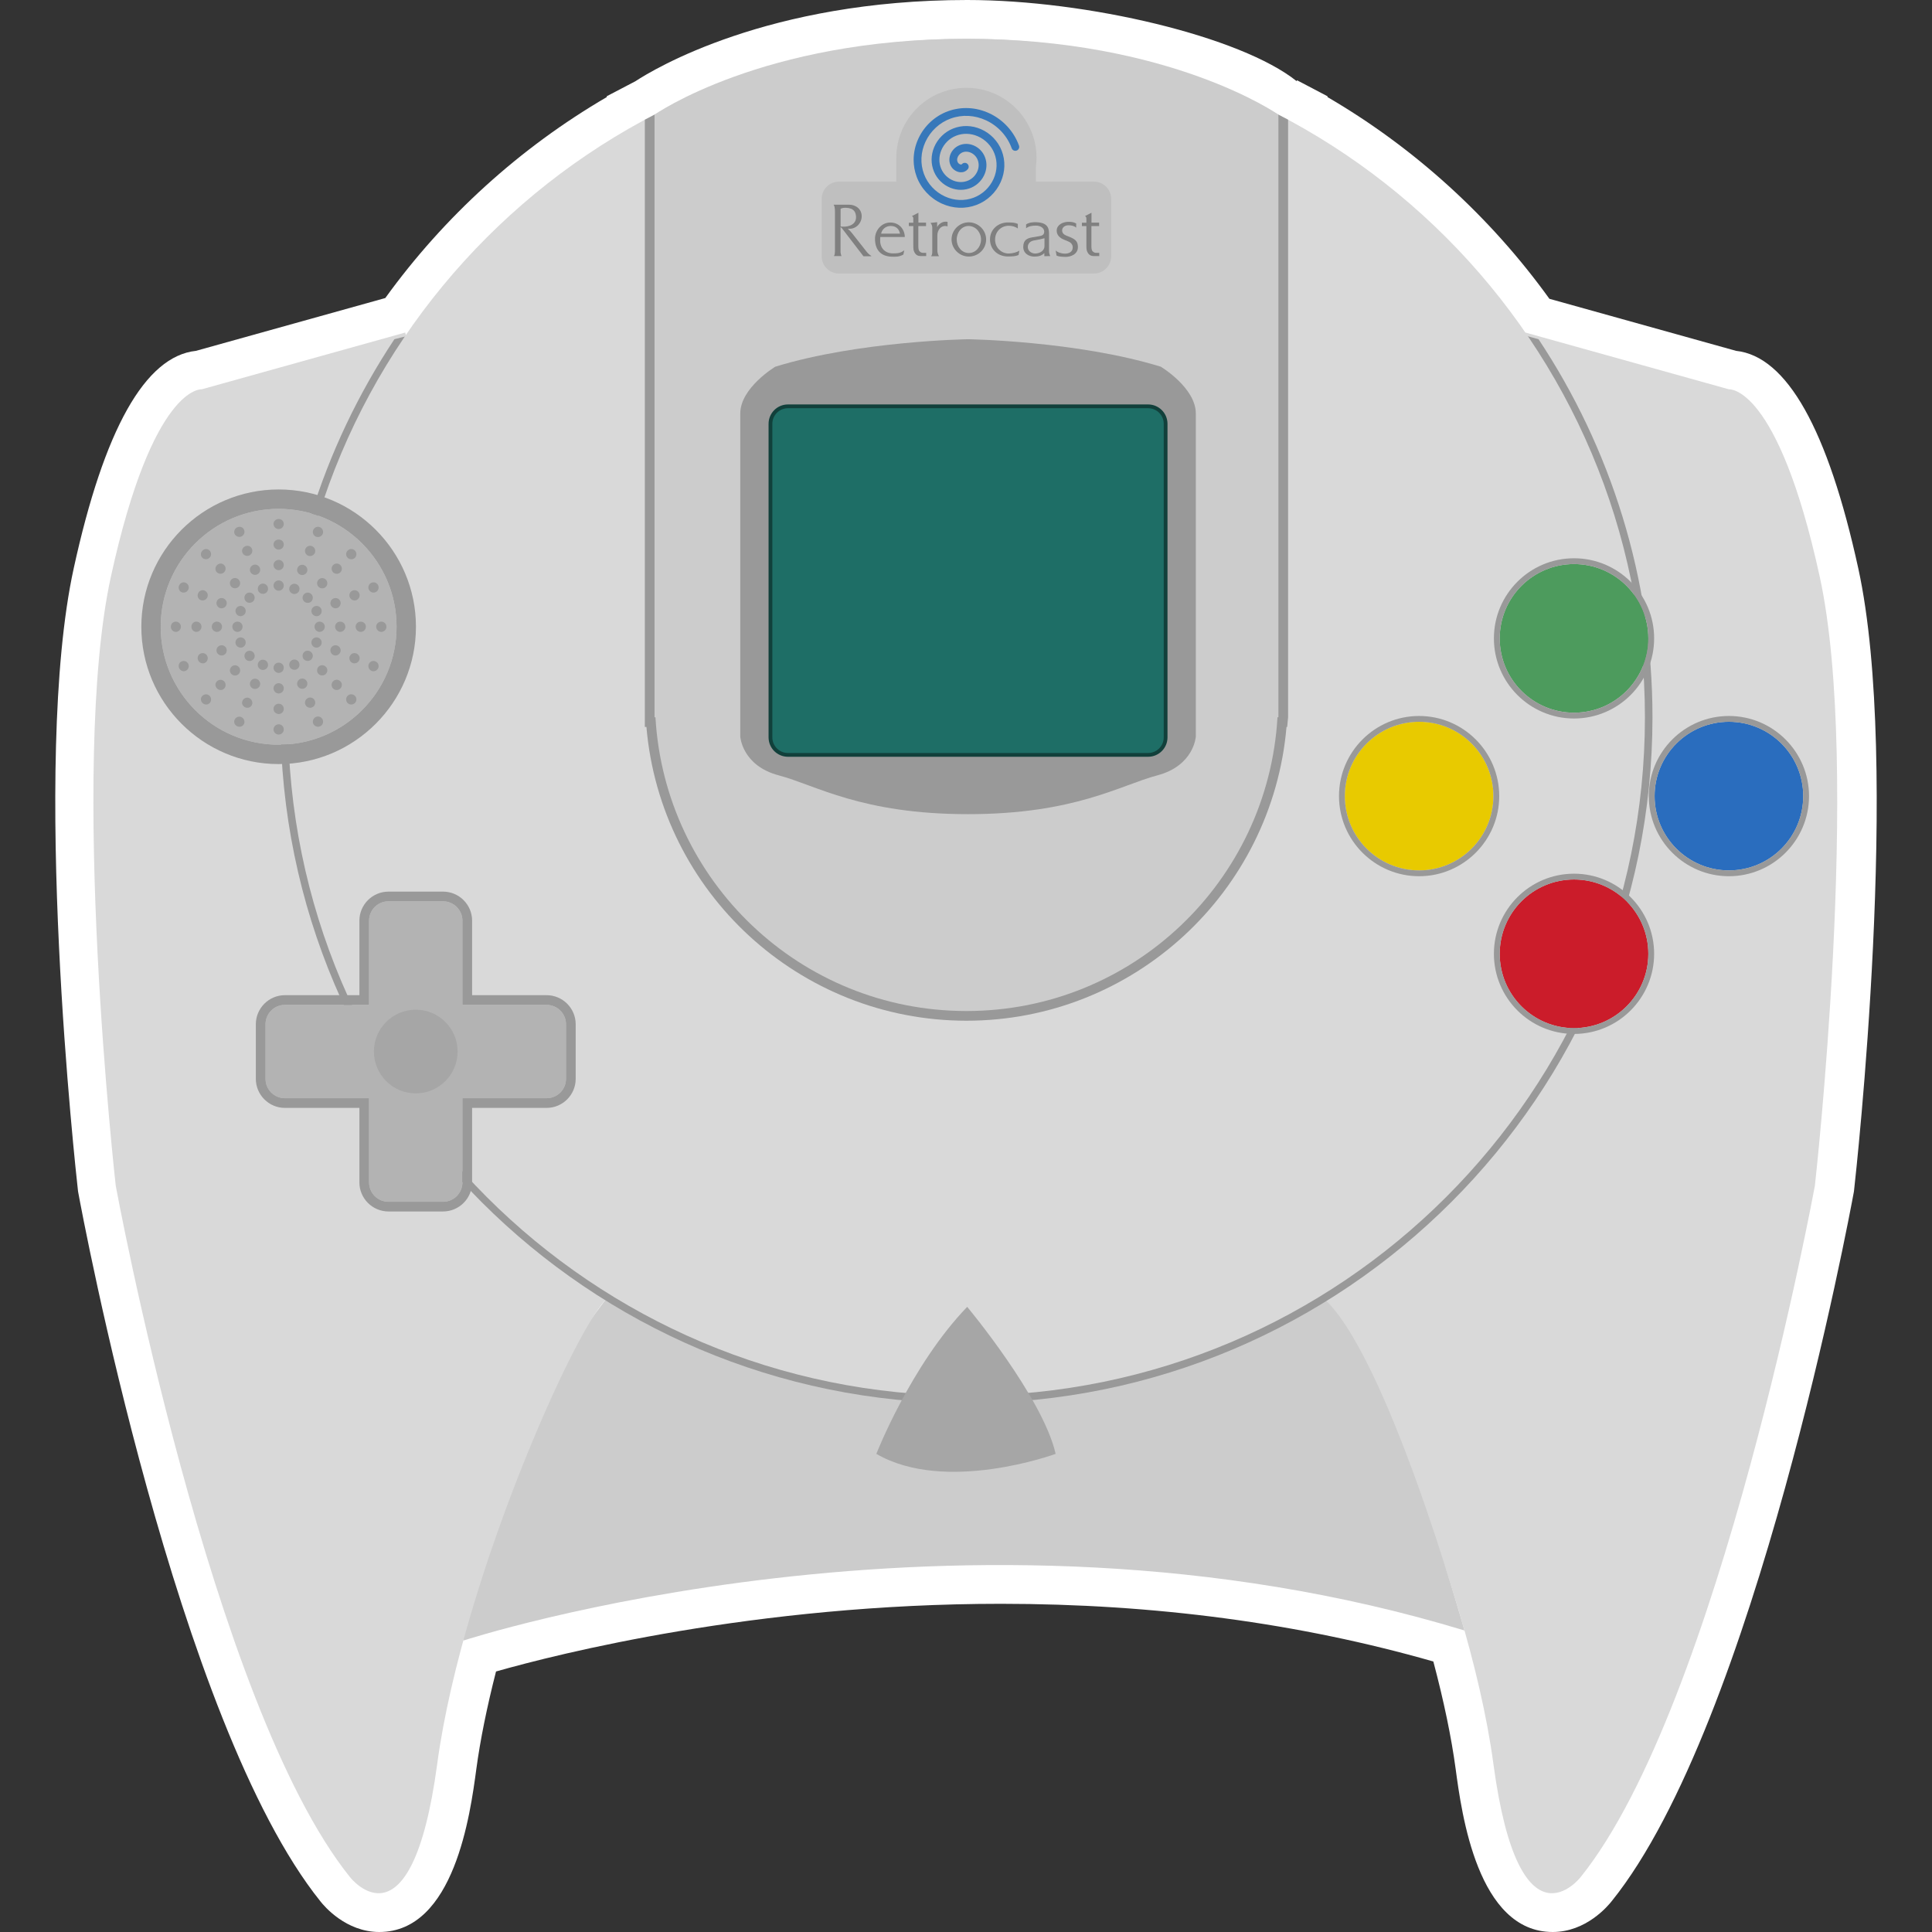 <?xml version="1.0" encoding="UTF-8" standalone="no"?>
<!-- Created with Inkscape (http://www.inkscape.org/) -->

<svg
   xmlns:dc="http://purl.org/dc/elements/1.1/"
   xmlns:cc="http://creativecommons.org/ns#"
   xmlns:rdf="http://www.w3.org/1999/02/22-rdf-syntax-ns#"
   xmlns:svg="http://www.w3.org/2000/svg"
   xmlns="http://www.w3.org/2000/svg"
   xmlns:sodipodi="http://sodipodi.sourceforge.net/DTD/sodipodi-0.dtd"
   xmlns:inkscape="http://www.inkscape.org/namespaces/inkscape"
   id="svg64916"
   version="1.1"
   inkscape:version="0.48.5 r10040"
   width="256"
   height="256"
   xml:space="preserve"
   sodipodi:docname="Sega - Dreamcast_E.svg"
   inkscape:export-filename="/Users/margetts/Desktop/BAXY RetroActive/png_marked/Sega - Dreamcast_E.png"
   inkscape:export-xdpi="90.099998"
   inkscape:export-ydpi="90.099998"><rect width="100%" height="100%" fill="#333333" stroke="none"/><defs
     id="defs64920"><clipPath
       clipPathUnits="userSpaceOnUse"
       id="clipPath64930"><path
         d="M 0,128 128,128 128,0 0,0 0,128 z"
         id="path64932"
         inkscape:connector-curvature="0" /></clipPath></defs><sodipodi:namedview
     pagecolor="#ffffff"
     bordercolor="#666666"
     borderopacity="1"
     objecttolerance="10"
     gridtolerance="10"
     guidetolerance="10"
     inkscape:pageopacity="0"
     inkscape:pageshadow="2"
     inkscape:window-width="1676"
     inkscape:window-height="1005"
     id="namedview64918"
     showgrid="false"
     inkscape:zoom="5.23125"
     inkscape:cx="56.009558"
     inkscape:cy="80"
     inkscape:window-x="4"
     inkscape:window-y="1"
     inkscape:window-maximized="1"
     inkscape:current-layer="g64924" /><g
     id="g64924"
     inkscape:groupmode="layer"
     inkscape:label="Sega - Dreamcast_E"
     transform="matrix(1.25,0,0,-1.25,0,256)"><g
       id="g64926"
       transform="matrix(1.6,0,0,1.6,2.278,0)"><g
         id="g64928"
         clip-path="url(#clipPath64930)"><g
           id="g64934"
           transform="translate(121.693,90.341)"><path
             d="m 0,0 c -2.013,9.214 -4.737,14.059 -8.102,14.415 l -12.363,3.448 c -3.908,5.427 -8.952,10.011 -14.698,13.362 l 0,0.054 -1.38,0.726 -0.642,0.336 -0.029,-0.056 c -3.679,2.947 -13.843,5.374 -21.826,5.374 -13.214,0 -20.774,-4.59 -21.982,-5.384 l -0.519,-0.271 -1.377,-0.721 0,-0.057 C -88.659,27.879 -93.69,23.315 -97.59,17.913 l -12.542,-3.498 c -3.365,-0.356 -6.089,-5.201 -8.102,-14.415 -2.84,-13 0.149,-40.039 0.278,-41.183 l 0.01,-0.089 0.016,-0.089 c 0.263,-1.428 6.541,-35.129 16.043,-46.951 0.24,-0.309 1.685,-2.029 3.899,-2.029 4.978,0 6.032,7.837 6.428,10.788 0.258,1.916 0.696,4.088 1.306,6.472 4.076,1.159 17.193,4.484 33.447,4.484 10.169,0 19.8,-1.285 28.653,-3.823 0.702,-2.648 1.199,-5.042 1.48,-7.133 0.397,-2.951 1.451,-10.788 6.428,-10.788 2.214,0 3.66,1.72 3.927,2.065 9.474,11.786 15.752,45.487 16.015,46.915 l 0.016,0.089 0.01,0.089 C -0.149,-40.039 2.84,-13 0,0"
             style="fill:#ffffff;fill-opacity:1;fill-rule:nonzero;stroke:none"
             id="path64936"
             inkscape:connector-curvature="0" /></g><g
           id="g64938"
           transform="translate(99.635,105.969)"><path
             d="m 0,0 13.486,-3.762 c 0,0 3.235,0.321 6.017,-12.414 2.783,-12.736 -0.321,-40.349 -0.321,-40.349 0,0 -6.314,-34.354 -15.518,-45.806 0,0 -4.067,-5.244 -5.78,7.492 -1.712,12.736 -9.946,30.694 -11.501,30.973 L 0,0 z"
             style="fill:#d9d9d9;fill-opacity:1;fill-rule:nonzero;stroke:none"
             id="path64940"
             inkscape:connector-curvature="0" /></g><g
           id="g64942"
           transform="translate(29.274,19.307)"><path
             d="m 0,0 c 0,0 32.997,10.801 66.327,0.669 0,0 -5.185,18.584 -9.469,22.126 l -47.262,0 C 9.596,22.795 0.999,12.351 0,0"
             style="fill:#cccccc;fill-opacity:1;fill-rule:nonzero;stroke:none"
             id="path64944"
             inkscape:connector-curvature="0" /></g><g
           id="g64946"
           transform="translate(25.426,105.969)"><path
             d="m 0,0 -13.486,-3.762 c 0,0 -3.235,0.321 -6.017,-12.414 -2.783,-12.736 0.321,-40.349 0.321,-40.349 0,0 6.314,-34.354 15.518,-45.806 0,0 4.067,-5.244 5.78,7.492 1.712,12.736 9.946,30.694 11.501,30.973 L 0,0 z"
             style="fill:#d9d9d9;fill-opacity:1;fill-rule:nonzero;stroke:none"
             id="path64948"
             inkscape:connector-curvature="0" /></g><g
           id="g64950"
           transform="translate(24.706,105.527)"><path
             d="m 0,0 c -4.765,-7.187 -7.549,-15.795 -7.549,-25.045 0,-25.062 20.389,-45.45 45.45,-45.45 25.061,0 45.45,20.388 45.45,45.45 0,9.249 -2.784,17.858 -7.549,25.045 C 39.11,10.32 0.265,0.07 0,0"
             style="fill:#999999;fill-opacity:1;fill-rule:nonzero;stroke:none"
             id="path64952"
             inkscape:connector-curvature="0" /></g><g
           id="g64954"
           transform="translate(107.557,80.481)"><path
             d="m 0,0 c 0,-24.825 -20.125,-44.95 -44.95,-44.95 -24.825,0 -44.95,20.125 -44.95,44.95 0,24.825 20.125,44.95 44.95,44.95 C -20.125,44.95 0,24.825 0,0"
             style="fill:#d9d9d9;fill-opacity:1;fill-rule:nonzero;stroke:none"
             id="path64956"
             inkscape:connector-curvature="0" /></g><g
           id="g64958"
           transform="translate(41.298,80.481)"><path
             d="m 0,0 0,-0.642 0.105,0 c 0.943,-10.963 10.142,-19.464 21.204,-19.464 11.062,0 20.261,8.501 21.204,19.464 l 0.044,0 0.061,0.642 0,39.588 -0.644,0.336 -41.331,0 L 0,39.588 0,0 z"
             style="fill:#999999;fill-opacity:1;fill-rule:nonzero;stroke:none"
             id="path64960"
             inkscape:connector-curvature="0" /></g><g
           id="g64962"
           transform="translate(62.607,125.431)"><path
             d="m 0,0 c -13.507,0 -20.667,-5.026 -20.667,-5.026 l 0,-39.924 0.061,0 c 0.626,-10.851 9.598,-19.464 20.606,-19.464 11.008,0 19.98,8.613 20.606,19.464 l 0.061,0 0,39.924 C 20.667,-5.026 13.507,0 0,0"
             style="fill:#cccccc;fill-opacity:1;fill-rule:nonzero;stroke:none"
             id="path64964"
             inkscape:connector-curvature="0" /></g><g
           id="g64966"
           transform="translate(75.48,103.706)"><path
             d="m 0,0 c -5.572,1.712 -12.769,1.819 -12.769,1.819 0,0 -7.197,-0.107 -12.768,-1.819 0,0 -2.322,-1.391 -2.322,-3.104 l 0,-21.405 c 0,0 0.116,-1.926 2.554,-2.568 2.437,-0.642 5.455,-2.569 12.536,-2.569 7.081,0 10.099,1.927 12.537,2.569 2.438,0.642 2.554,2.568 2.554,2.568 l 0,21.405 C 2.322,-1.391 0,0 0,0"
             style="fill:#999999;fill-opacity:1;fill-rule:nonzero;stroke:none"
             id="path64968"
             inkscape:connector-curvature="0" /></g><g
           id="g64970"
           transform="translate(50.78,77.987)"><path
             d="m 0,0 c -0.64,0 -1.16,0.52 -1.16,1.159 l 0,20.775 c 0,0.639 0.52,1.159 1.16,1.159 l 23.861,0 c 0.64,0 1.16,-0.52 1.16,-1.159 l 0,-20.775 C 25.021,0.52 24.501,0 23.861,0 L 0,0 z"
             style="fill:#1e6e66;fill-opacity:1;fill-rule:nonzero;stroke:none"
             id="path64972"
             inkscape:connector-curvature="0" /></g><g
           id="g64974"
           transform="translate(74.642,101.205)"><path
             d="m 0,0 -23.862,0 c -0.709,0 -1.284,-0.575 -1.284,-1.284 l 0,-20.775 c 0,-0.709 0.575,-1.284 1.284,-1.284 l 23.862,0 c 0.709,0 1.284,0.575 1.284,1.284 l 0,20.775 C 1.284,-0.575 0.709,0 0,0 m 0,-0.25 c 0.57,0 1.034,-0.464 1.034,-1.034 l 0,-20.775 c 0,-0.57 -0.464,-1.034 -1.034,-1.034 l -23.862,0 c -0.57,0 -1.034,0.464 -1.034,1.034 l 0,20.775 c 0,0.57 0.464,1.034 1.034,1.034 L 0,-0.25"
             style="fill:#11403b;fill-opacity:1;fill-rule:nonzero;stroke:none"
             id="path64976"
             inkscape:connector-curvature="0" /></g><g
           id="g64978"
           transform="translate(107.782,85.706)"><path
             d="m 0,0 c 0,-2.719 -2.204,-4.923 -4.923,-4.923 -2.719,0 -4.923,2.204 -4.923,4.923 0,2.719 2.204,4.923 4.923,4.923 C -2.204,4.923 0,2.719 0,0"
             style="fill:#4d9b5d;fill-opacity:1;fill-rule:nonzero;stroke:none"
             id="path64980"
             inkscape:connector-curvature="0" /></g><g
           id="g64982"
           transform="translate(102.859,91.014)"><path
             d="m 0,0 c -2.927,0 -5.308,-2.381 -5.308,-5.308 0,-2.927 2.381,-5.309 5.308,-5.309 2.927,0 5.308,2.382 5.308,5.309 C 5.308,-2.381 2.927,0 0,0 m 0,-0.385 c 2.719,0 4.923,-2.204 4.923,-4.923 0,-2.719 -2.204,-4.924 -4.923,-4.924 -2.719,0 -4.923,2.205 -4.923,4.924 0,2.719 2.204,4.923 4.923,4.923"
             style="fill:#999999;fill-opacity:1;fill-rule:nonzero;stroke:none"
             id="path64984"
             inkscape:connector-curvature="0" /></g><g
           id="g64986"
           transform="translate(107.782,64.808)"><path
             d="m 0,0 c 0,-2.719 -2.204,-4.923 -4.923,-4.923 -2.719,0 -4.923,2.204 -4.923,4.923 0,2.719 2.204,4.923 4.923,4.923 C -2.204,4.923 0,2.719 0,0"
             style="fill:#cb1c2a;fill-opacity:1;fill-rule:nonzero;stroke:none"
             id="path64988"
             inkscape:connector-curvature="0" /></g><g
           id="g64990"
           transform="translate(102.859,70.116)"><path
             d="m 0,0 c -2.927,0 -5.308,-2.381 -5.308,-5.308 0,-2.927 2.381,-5.309 5.308,-5.309 2.927,0 5.308,2.382 5.308,5.309 C 5.308,-2.381 2.927,0 0,0 m 0,-0.385 c 2.719,0 4.923,-2.204 4.923,-4.923 0,-2.719 -2.204,-4.924 -4.923,-4.924 -2.719,0 -4.923,2.205 -4.923,4.924 0,2.719 2.204,4.923 4.923,4.923"
             style="fill:#999999;fill-opacity:1;fill-rule:nonzero;stroke:none"
             id="path64992"
             inkscape:connector-curvature="0" /></g><g
           id="g64994"
           transform="translate(97.519,75.257)"><path
             d="m 0,0 c 0,-2.719 -2.204,-4.923 -4.923,-4.923 -2.719,0 -4.923,2.204 -4.923,4.923 0,2.719 2.204,4.923 4.923,4.923 C -2.204,4.923 0,2.719 0,0"
             style="fill:#e8ca00;fill-opacity:1;fill-rule:nonzero;stroke:none"
             id="path64996"
             inkscape:connector-curvature="0" /></g><g
           id="g64998"
           transform="translate(92.596,80.565)"><path
             d="m 0,0 c -2.927,0 -5.308,-2.381 -5.308,-5.308 0,-2.927 2.381,-5.309 5.308,-5.309 2.927,0 5.308,2.382 5.308,5.309 C 5.308,-2.381 2.927,0 0,0 m 0,-0.385 c 2.719,0 4.923,-2.204 4.923,-4.923 0,-2.719 -2.204,-4.924 -4.923,-4.924 -2.719,0 -4.923,2.205 -4.923,4.924 0,2.719 2.204,4.923 4.923,4.923"
             style="fill:#999999;fill-opacity:1;fill-rule:nonzero;stroke:none"
             id="path65000"
             inkscape:connector-curvature="0" /></g><g
           id="g65002"
           transform="translate(118.044,75.257)"><path
             d="m 0,0 c 0,-2.719 -2.204,-4.923 -4.923,-4.923 -2.719,0 -4.923,2.204 -4.923,4.923 0,2.719 2.204,4.923 4.923,4.923 C -2.204,4.923 0,2.719 0,0"
             style="fill:#2a6dbe;fill-opacity:1;fill-rule:nonzero;stroke:none"
             id="path65004"
             inkscape:connector-curvature="0" /></g><g
           id="g65006"
           transform="translate(113.121,80.565)"><path
             d="m 0,0 c -2.927,0 -5.308,-2.381 -5.308,-5.308 0,-2.927 2.381,-5.309 5.308,-5.309 2.927,0 5.308,2.382 5.308,5.309 C 5.308,-2.381 2.927,0 0,0 m 0,-0.385 c 2.719,0 4.923,-2.204 4.923,-4.923 0,-2.719 -2.204,-4.924 -4.923,-4.924 -2.719,0 -4.923,2.205 -4.923,4.924 0,2.719 2.204,4.923 4.923,4.923"
             style="fill:#999999;fill-opacity:1;fill-rule:nonzero;stroke:none"
             id="path65008"
             inkscape:connector-curvature="0" /></g><g
           id="g65010"
           transform="translate(24.85,86.475)"><path
             d="m 0,0 c 0,-4.315 -3.498,-7.813 -7.813,-7.813 -4.315,0 -7.813,3.498 -7.813,7.813 0,4.315 3.498,7.813 7.813,7.813 C -3.498,7.813 0,4.315 0,0"
             style="fill:#b3b3b3;fill-opacity:1;fill-rule:nonzero;stroke:none"
             id="path65012"
             inkscape:connector-curvature="0" /></g><g
           id="g65014"
           transform="translate(17.037,95.572)"><path
             d="m 0,0 c -5.016,0 -9.097,-4.081 -9.097,-9.097 0,-5.016 4.081,-9.097 9.097,-9.097 5.016,0 9.097,4.081 9.097,9.097 C 9.097,-4.081 5.016,0 0,0 m 0,-1.284 c 4.315,0 7.813,-3.498 7.813,-7.813 0,-4.315 -3.498,-7.813 -7.813,-7.813 -4.315,0 -7.813,3.498 -7.813,7.813 0,4.315 3.498,7.813 7.813,7.813"
             style="fill:#999999;fill-opacity:1;fill-rule:nonzero;stroke:none"
             id="path65016"
             inkscape:connector-curvature="0" /></g><g
           id="g65018"
           transform="translate(34.79,61.425)"><path
             d="m 0,0 -5.577,0 0,5.577 c 0,0.709 -0.575,1.284 -1.284,1.284 l -3.616,0 c -0.709,0 -1.284,-0.575 -1.284,-1.284 l 0,-5.577 -5.577,0 c -0.709,0 -1.284,-0.575 -1.284,-1.284 l 0,-3.615 c 0,-0.71 0.575,-1.285 1.284,-1.285 l 5.577,0 0,-5.577 c 0,-0.709 0.575,-1.284 1.284,-1.284 l 3.616,0 c 0.709,0 1.284,0.575 1.284,1.284 l 0,5.577 5.577,0 c 0.709,0 1.284,0.575 1.284,1.285 l 0,3.615 C 1.284,-0.575 0.709,0 0,0"
             style="fill:#b3b3b3;fill-opacity:1;fill-rule:nonzero;stroke:none"
             id="path65020"
             inkscape:connector-curvature="0" /></g><g
           id="g65022"
           transform="translate(27.929,68.928)"><path
             d="m 0,0 -3.615,0 c -1.062,0 -1.927,-0.864 -1.927,-1.926 l 0,-4.935 -4.935,0 c -1.062,0 -1.926,-0.865 -1.926,-1.927 l 0,-3.615 c 0,-1.062 0.864,-1.926 1.926,-1.926 l 4.935,0 0,-4.935 c 0,-1.063 0.865,-1.927 1.927,-1.927 l 3.615,0 c 1.062,0 1.926,0.864 1.926,1.927 l 0,4.935 4.935,0 c 1.063,0 1.927,0.864 1.927,1.926 l 0,3.615 c 0,1.062 -0.864,1.927 -1.927,1.927 l -4.935,0 0,4.935 C 1.926,-0.864 1.062,0 0,0 m 0,-0.642 c 0.709,0 1.284,-0.575 1.284,-1.284 l 0,-5.577 5.577,0 c 0.71,0 1.285,-0.575 1.285,-1.285 l 0,-3.615 c 0,-0.709 -0.575,-1.284 -1.285,-1.284 l -5.577,0 0,-5.577 c 0,-0.71 -0.575,-1.285 -1.284,-1.285 l -3.615,0 c -0.71,0 -1.285,0.575 -1.285,1.285 l 0,5.577 -5.577,0 c -0.709,0 -1.284,0.575 -1.284,1.284 l 0,3.615 c 0,0.71 0.575,1.285 1.284,1.285 l 5.577,0 0,5.577 c 0,0.709 0.575,1.284 1.285,1.284 l 3.615,0"
             style="fill:#999999;fill-opacity:1;fill-rule:nonzero;stroke:none"
             id="path65024"
             inkscape:connector-curvature="0" /></g><g
           id="g65026"
           transform="translate(28.893,58.333)"><path
             d="m 0,0 c 0,-1.531 -1.241,-2.772 -2.772,-2.772 -1.531,0 -2.772,1.241 -2.772,2.772 0,1.531 1.241,2.772 2.772,2.772 C -1.241,2.772 0,1.531 0,0"
             style="fill:#a6a6a6;fill-opacity:1;fill-rule:nonzero;stroke:none"
             id="path65028"
             inkscape:connector-curvature="0" /></g><g
           id="g65030"
           transform="translate(56.636,31.678)"><path
             d="m 0,0 c 0,0 2.3,5.886 6.02,9.739 0,0 5.003,-5.993 5.86,-9.739 0,0 -7.278,-2.676 -11.88,0"
             style="fill:#a6a6a6;fill-opacity:1;fill-rule:nonzero;stroke:none"
             id="path65032"
             inkscape:connector-curvature="0" /></g><g
           id="g65034"
           transform="translate(71.052,115.965)"><path
             d="m 0,0 -3.842,0 0,1.002 c 0.023,0.188 0.039,0.377 0.039,0.57 0,2.565 -2.08,4.645 -4.645,4.645 -2.565,0 -4.645,-2.08 -4.645,-4.645 l 0,-1.572 -3.803,0 c -0.63,0 -1.141,-0.511 -1.141,-1.141 l 0,-3.805 c 0,-0.63 0.511,-1.141 1.141,-1.141 l 16.896,0 c 0.63,0 1.141,0.511 1.141,1.141 l 0,3.805 C 1.141,-0.511 0.63,0 0,0"
             style="fill:#bfbfbf;fill-opacity:1;fill-rule:nonzero;stroke:none"
             id="path65036"
             inkscape:connector-curvature="0" /></g><g
           id="g65038"
           transform="translate(54.629,114.234)"><path
             d="m 0,0 c -0.141,0 -0.228,-0.004 -0.36,-0.064 l 0,-1.177 c 0.064,-0.009 0.187,-0.014 0.296,-0.009 0.47,0.036 0.753,0.283 0.726,0.662 C 0.643,-0.315 0.552,-0.023 0,0 m 1.154,-3.212 -1.368,1.779 c -0.037,0.046 -0.051,0.078 -0.092,0.11 -0.018,0.018 -0.036,0.027 -0.059,0.041 l 0,-1.565 c 0,-0.073 -0.005,-0.114 0.014,-0.187 0.009,-0.064 0.027,-0.101 0.05,-0.164 l -0.502,0 c 0.027,0.054 0.05,0.086 0.055,0.141 0.014,0.068 0.014,0.219 0.014,0.347 l 0,2.445 c 0,0.128 -0.005,0.201 -0.028,0.329 -0.014,0.059 -0.036,0.091 -0.064,0.141 l 1.027,0 c 0.447,0 0.848,-0.296 0.835,-0.784 C 1.027,-1.054 0.611,-1.46 0.11,-1.382 0.137,-1.405 0.151,-1.423 0.178,-1.446 0.274,-1.538 0.329,-1.597 0.415,-1.706 L 1.227,-2.738 C 1.332,-2.874 1.414,-2.984 1.519,-3.075 1.583,-3.13 1.624,-3.162 1.693,-3.212 l -0.539,0 z"
             style="fill:#808080;fill-opacity:1;fill-rule:nonzero;stroke:none"
             id="path65040"
             inkscape:connector-curvature="0" /></g><g
           id="g65042"
           transform="translate(57.592,113.029)"><path
             d="m 0,0 c -0.315,0.004 -0.575,-0.201 -0.639,-0.507 l 1.25,0 C 0.552,-0.205 0.351,0 0,0 m -0.694,-0.73 -0.009,-0.146 c -0.032,-0.516 0.26,-0.94 0.853,-0.94 0.302,0 0.507,0.018 0.744,0.205 L 0.835,-1.894 C 0.566,-2.04 0.36,-2.049 0.055,-2.035 c -0.671,0.027 -1.091,0.397 -1.1,1.177 -0.005,0.575 0.443,1.1 1.036,1.086 0.561,-0.009 0.926,-0.433 0.94,-0.958 l -1.625,0 z"
             style="fill:#808080;fill-opacity:1;fill-rule:nonzero;stroke:none"
             id="path65044"
             inkscape:connector-curvature="0" /></g><g
           id="g65046"
           transform="translate(59.578,111.035)"><path
             d="m 0,0 c -0.187,0 -0.315,0.068 -0.411,0.237 -0.082,0.137 -0.082,0.288 -0.082,0.475 l 0,1.277 -0.296,0 0,0.219 0.296,0 0,0.256 c 0,0.045 0,0.077 -0.018,0.114 -0.023,0.036 -0.041,0.055 -0.073,0.073 l 0.429,0.219 0,-0.653 0.506,0 0,-0.228 -0.511,0 0,-1.291 c 0,-0.15 0.005,-0.31 0.083,-0.383 C -0.009,0.242 0.064,0.214 0.16,0.214 l 0.201,0 L 0.361,0 0,0 z"
             style="fill:#808080;fill-opacity:1;fill-rule:nonzero;stroke:none"
             id="path65048"
             inkscape:connector-curvature="0" /></g><g
           id="g65050"
           transform="translate(60.961,112.965)"><path
             d="m 0,0 c -0.169,-0.096 -0.283,-0.324 -0.283,-0.57 l 0,-0.972 c 0,-0.091 0.009,-0.142 0.032,-0.224 0.018,-0.068 0.037,-0.109 0.078,-0.173 l -0.525,0 c 0.027,0.045 0.05,0.073 0.059,0.119 0.023,0.077 0.019,0.132 0.019,0.214 l 0,1.56 c 0,0.06 -0.005,0.105 -0.028,0.16 -0.023,0.064 -0.05,0.1 -0.091,0.151 l 0.443,0.05 0,-0.329 c 0.068,0.137 0.146,0.21 0.278,0.288 0.123,0.068 0.251,0.091 0.411,0.064 l 0,-0.302 C 0.247,0.082 0.132,0.073 0,0"
             style="fill:#808080;fill-opacity:1;fill-rule:nonzero;stroke:none"
             id="path65052"
             inkscape:connector-curvature="0" /></g><g
           id="g65054"
           transform="translate(62.773,113.029)"><path
             d="m 0,0 c -0.488,0.014 -0.817,-0.434 -0.812,-0.908 0.004,-0.466 0.337,-0.885 0.803,-0.885 0.456,0 0.798,0.41 0.807,0.871 C 0.812,-0.452 0.474,-0.023 0,0 m -0.027,-2.026 c -0.616,0.009 -1.127,0.52 -1.127,1.136 0,0.63 0.533,1.141 1.163,1.132 C 0.634,0.228 1.15,-0.288 1.136,-0.917 1.127,-1.538 0.611,-2.035 -0.027,-2.026"
             style="fill:#808080;fill-opacity:1;fill-rule:nonzero;stroke:none"
             id="path65056"
             inkscape:connector-curvature="0" /></g><g
           id="g65058"
           transform="translate(66.06,111.104)"><path
             d="m 0,0 c -0.228,-0.091 -0.388,-0.087 -0.639,-0.096 -0.73,-0.027 -1.245,0.461 -1.254,1.109 -0.014,0.671 0.533,1.164 1.227,1.145 0.242,-0.004 0.392,-0.004 0.616,-0.095 l 0,-0.306 C -0.205,1.875 -0.447,1.944 -0.661,1.939 -1.191,1.93 -1.556,1.524 -1.556,1.027 -1.565,0.502 -1.15,0.091 -0.639,0.101 -0.36,0.11 -0.096,0.187 0.05,0.292 L 0,0 z"
             style="fill:#808080;fill-opacity:1;fill-rule:nonzero;stroke:none"
             id="path65060"
             inkscape:connector-curvature="0" /></g><g
           id="g65062"
           transform="translate(67.776,112.217)"><path
             d="M 0,0 -0.292,-0.073 -0.707,-0.151 C -0.935,-0.192 -1.09,-0.338 -1.104,-0.552 -1.127,-0.817 -0.885,-1.018 -0.607,-1.013 -0.306,-1.008 0,-0.826 0,-0.525 L 0,0 z m -0.009,-1.191 0,0.205 c -0.192,-0.182 -0.388,-0.228 -0.652,-0.232 -0.393,-0.005 -0.767,0.232 -0.744,0.675 0.013,0.392 0.219,0.543 0.602,0.602 l 0.456,0.078 c 0.169,0.027 0.329,0.073 0.329,0.305 0,0.219 -0.228,0.393 -0.548,0.393 -0.228,0 -0.483,-0.032 -0.652,-0.178 l 0,0.26 c 0.223,0.137 0.447,0.146 0.661,0.146 C 0.069,1.04 0.301,0.798 0.301,0.333 l 0,-1.191 c 0,-0.064 0.005,-0.105 0.023,-0.164 0.014,-0.064 0.027,-0.101 0.059,-0.16 l -0.392,-0.009 z"
             style="fill:#808080;fill-opacity:1;fill-rule:nonzero;stroke:none"
             id="path65064"
             inkscape:connector-curvature="0" /></g><g
           id="g65066"
           transform="translate(69.155,110.981)"><path
             d="m 0,0 c -0.228,0.005 -0.438,0.018 -0.58,0.087 l -0.059,0.342 c 0.105,-0.119 0.347,-0.21 0.616,-0.214 0.26,0 0.52,0.109 0.516,0.424 C 0.484,0.826 0.37,0.954 0.196,1.022 l -0.283,0.119 c -0.278,0.109 -0.488,0.306 -0.483,0.607 0.009,0.374 0.392,0.57 0.775,0.575 0.206,0 0.338,-0.014 0.516,-0.11 l 0,-0.278 C 0.598,2.058 0.383,2.094 0.21,2.094 c -0.228,0 -0.42,-0.132 -0.42,-0.342 0,-0.164 0.11,-0.274 0.265,-0.337 L 0.333,1.301 C 0.726,1.141 0.826,0.972 0.835,0.671 0.849,0.169 0.351,-0.009 0,0"
             style="fill:#808080;fill-opacity:1;fill-rule:nonzero;stroke:none"
             id="path65068"
             inkscape:connector-curvature="0" /></g><g
           id="g65070"
           transform="translate(71.045,111.035)"><path
             d="m 0,0 c -0.187,0 -0.315,0.068 -0.411,0.237 -0.082,0.137 -0.082,0.288 -0.082,0.475 l 0,1.277 -0.296,0 0,0.219 0.296,0 0,0.256 c 0,0.045 0,0.077 -0.018,0.114 -0.023,0.036 -0.041,0.055 -0.073,0.073 l 0.429,0.219 0,-0.653 0.506,0 0,-0.228 -0.511,0 0,-1.291 c 0,-0.15 0.005,-0.31 0.082,-0.383 C -0.009,0.242 0.064,0.214 0.16,0.214 l 0.2,0 L 0.36,0 0,0 z"
             style="fill:#808080;fill-opacity:1;fill-rule:nonzero;stroke:none"
             id="path65072"
             inkscape:connector-curvature="0" /></g><g
           id="g65074"
           transform="translate(59.107,117.411)"><path
             d="m 0,0 c 0,-0.379 0.066,-0.756 0.2,-1.117 0.289,-0.781 0.895,-1.43 1.664,-1.781 0.742,-0.338 1.56,-0.37 2.301,-0.09 0.707,0.267 1.292,0.821 1.604,1.52 0.3,0.672 0.322,1.409 0.064,2.075 C 5.587,1.24 5.085,1.76 4.456,2.033 3.855,2.294 3.199,2.308 2.608,2.071 2.049,1.847 1.594,1.397 1.359,0.837 1.137,0.306 1.133,-0.27 1.349,-0.784 1.552,-1.27 1.95,-1.66 2.442,-1.855 c 0.46,-0.183 0.955,-0.177 1.394,0.017 0.411,0.183 0.736,0.53 0.892,0.953 C 4.872,-0.494 4.855,-0.08 4.68,0.283 4.518,0.621 4.22,0.881 3.863,0.995 3.543,1.098 3.209,1.069 2.923,0.913 2.661,0.77 2.462,0.513 2.393,0.225 2.333,-0.028 2.377,-0.281 2.518,-0.488 2.649,-0.68 2.88,-0.813 3.106,-0.825 c 0.188,-0.011 0.357,0.06 0.478,0.199 0.093,0.107 0.081,0.27 -0.026,0.363 C 3.45,-0.169 3.287,-0.181 3.194,-0.289 3.183,-0.301 3.17,-0.313 3.135,-0.311 3.069,-0.307 2.985,-0.257 2.944,-0.197 2.869,-0.088 2.876,0.027 2.894,0.104 2.93,0.251 3.035,0.387 3.17,0.461 3.376,0.573 3.575,0.547 3.706,0.505 3.925,0.434 4.116,0.268 4.216,0.059 4.329,-0.176 4.34,-0.448 4.244,-0.707 4.136,-1 3.911,-1.24 3.627,-1.367 3.316,-1.504 2.963,-1.508 2.632,-1.376 2.268,-1.232 1.974,-0.943 1.824,-0.585 1.662,-0.199 1.666,0.235 1.835,0.638 2.017,1.072 2.368,1.42 2.8,1.593 3.261,1.778 3.777,1.766 4.251,1.56 4.755,1.342 5.156,0.926 5.352,0.42 5.561,-0.116 5.541,-0.712 5.298,-1.258 5.042,-1.832 4.562,-2.287 3.983,-2.506 3.371,-2.737 2.694,-2.71 2.077,-2.428 1.433,-2.135 0.925,-1.592 0.684,-0.938 0.429,-0.251 0.465,0.506 0.784,1.195 1.115,1.909 1.722,2.47 2.45,2.734 3.212,3.011 4.05,2.967 4.809,2.611 5.594,2.242 6.208,1.571 6.495,0.769 6.543,0.635 6.69,0.565 6.824,0.613 6.958,0.661 7.029,0.809 6.98,0.943 6.647,1.873 5.936,2.651 5.029,3.077 4.145,3.493 3.166,3.543 2.274,3.219 1.418,2.908 0.704,2.249 0.316,1.411 0.106,0.958 0,0.478 0,0"
             style="fill:#3778ba;fill-opacity:1;fill-rule:nonzero;stroke:none"
             id="path65076"
             inkscape:connector-curvature="0" /></g><g
           id="g65078"
           transform="translate(23.498,86.475)"><path
             d="M 0,0 C 0,0.191 0.15,0.34 0.34,0.34 0.531,0.34 0.681,0.191 0.681,0 0.681,-0.177 0.531,-0.34 0.34,-0.34 0.15,-0.34 0,-0.177 0,0"
             style="fill:#999999;fill-opacity:1;fill-rule:nonzero;stroke:none"
             id="path65080"
             inkscape:connector-curvature="0" /></g><g
           id="g65082"
           transform="translate(22.136,86.475)"><path
             d="M 0,0 C 0,0.191 0.15,0.34 0.34,0.34 0.531,0.34 0.681,0.191 0.681,0 0.681,-0.177 0.531,-0.34 0.34,-0.34 0.15,-0.34 0,-0.177 0,0"
             style="fill:#999999;fill-opacity:1;fill-rule:nonzero;stroke:none"
             id="path65084"
             inkscape:connector-curvature="0" /></g><g
           id="g65086"
           transform="translate(20.775,86.475)"><path
             d="M 0,0 C 0,0.191 0.15,0.34 0.34,0.34 0.531,0.34 0.681,0.191 0.681,0 0.681,-0.177 0.531,-0.34 0.34,-0.34 0.15,-0.34 0,-0.177 0,0"
             style="fill:#999999;fill-opacity:1;fill-rule:nonzero;stroke:none"
             id="path65088"
             inkscape:connector-curvature="0" /></g><g
           id="g65090"
           transform="translate(19.413,86.475)"><path
             d="M 0,0 C 0,0.191 0.15,0.34 0.34,0.34 0.531,0.34 0.681,0.191 0.681,0 0.681,-0.177 0.531,-0.34 0.34,-0.34 0.15,-0.34 0,-0.177 0,0"
             style="fill:#999999;fill-opacity:1;fill-rule:nonzero;stroke:none"
             id="path65092"
             inkscape:connector-curvature="0" /></g><g
           id="g65094"
           transform="translate(13.967,86.475)"><path
             d="M 0,0 C 0,0.191 0.15,0.34 0.34,0.34 0.531,0.34 0.681,0.191 0.681,0 0.681,-0.177 0.531,-0.34 0.34,-0.34 0.15,-0.34 0,-0.177 0,0"
             style="fill:#999999;fill-opacity:1;fill-rule:nonzero;stroke:none"
             id="path65096"
             inkscape:connector-curvature="0" /></g><g
           id="g65098"
           transform="translate(12.606,86.475)"><path
             d="M 0,0 C 0,0.191 0.15,0.34 0.34,0.34 0.531,0.34 0.681,0.191 0.681,0 0.681,-0.177 0.531,-0.34 0.34,-0.34 0.15,-0.34 0,-0.177 0,0"
             style="fill:#999999;fill-opacity:1;fill-rule:nonzero;stroke:none"
             id="path65100"
             inkscape:connector-curvature="0" /></g><g
           id="g65102"
           transform="translate(11.258,86.475)"><path
             d="m 0,0 c 0,0.191 0.137,0.34 0.327,0.34 0.19,0 0.34,-0.149 0.34,-0.34 0,-0.177 -0.15,-0.34 -0.34,-0.34 C 0.137,-0.34 0,-0.177 0,0"
             style="fill:#999999;fill-opacity:1;fill-rule:nonzero;stroke:none"
             id="path65104"
             inkscape:connector-curvature="0" /></g><g
           id="g65106"
           transform="translate(9.896,86.475)"><path
             d="m 0,0 c 0,0.191 0.137,0.34 0.327,0.34 0.19,0 0.34,-0.149 0.34,-0.34 0,-0.177 -0.15,-0.34 -0.34,-0.34 C 0.137,-0.34 0,-0.177 0,0"
             style="fill:#999999;fill-opacity:1;fill-rule:nonzero;stroke:none"
             id="path65108"
             inkscape:connector-curvature="0" /></g><g
           id="g65110"
           transform="translate(17.037,80.014)"><path
             d="m 0,0 c 0.191,0 0.34,-0.15 0.34,-0.34 0,-0.191 -0.149,-0.341 -0.34,-0.341 -0.177,0 -0.34,0.15 -0.34,0.341 C -0.34,-0.15 -0.177,0 0,0"
             style="fill:#999999;fill-opacity:1;fill-rule:nonzero;stroke:none"
             id="path65112"
             inkscape:connector-curvature="0" /></g><g
           id="g65114"
           transform="translate(17.037,81.376)"><path
             d="m 0,0 c 0.191,0 0.34,-0.15 0.34,-0.34 0,-0.191 -0.149,-0.341 -0.34,-0.341 -0.177,0 -0.34,0.15 -0.34,0.341 C -0.34,-0.15 -0.177,0 0,0"
             style="fill:#999999;fill-opacity:1;fill-rule:nonzero;stroke:none"
             id="path65116"
             inkscape:connector-curvature="0" /></g><g
           id="g65118"
           transform="translate(17.037,82.737)"><path
             d="m 0,0 c 0.191,0 0.34,-0.15 0.34,-0.34 0,-0.191 -0.149,-0.341 -0.34,-0.341 -0.177,0 -0.34,0.15 -0.34,0.341 C -0.34,-0.15 -0.177,0 0,0"
             style="fill:#999999;fill-opacity:1;fill-rule:nonzero;stroke:none"
             id="path65120"
             inkscape:connector-curvature="0" /></g><g
           id="g65122"
           transform="translate(17.037,84.099)"><path
             d="m 0,0 c 0.191,0 0.34,-0.15 0.34,-0.34 0,-0.191 -0.149,-0.341 -0.34,-0.341 -0.177,0 -0.34,0.15 -0.34,0.341 C -0.34,-0.15 -0.177,0 0,0"
             style="fill:#999999;fill-opacity:1;fill-rule:nonzero;stroke:none"
             id="path65124"
             inkscape:connector-curvature="0" /></g><g
           id="g65126"
           transform="translate(17.037,89.545)"><path
             d="m 0,0 c 0.191,0 0.34,-0.15 0.34,-0.34 0,-0.191 -0.149,-0.341 -0.34,-0.341 -0.177,0 -0.34,0.15 -0.34,0.341 C -0.34,-0.15 -0.177,0 0,0"
             style="fill:#999999;fill-opacity:1;fill-rule:nonzero;stroke:none"
             id="path65128"
             inkscape:connector-curvature="0" /></g><g
           id="g65130"
           transform="translate(17.037,90.906)"><path
             d="m 0,0 c 0.191,0 0.34,-0.15 0.34,-0.34 0,-0.191 -0.149,-0.341 -0.34,-0.341 -0.177,0 -0.34,0.15 -0.34,0.341 C -0.34,-0.15 -0.177,0 0,0"
             style="fill:#999999;fill-opacity:1;fill-rule:nonzero;stroke:none"
             id="path65132"
             inkscape:connector-curvature="0" /></g><g
           id="g65134"
           transform="translate(17.037,92.254)"><path
             d="m 0,0 c 0.191,0 0.34,-0.137 0.34,-0.327 0,-0.19 -0.149,-0.34 -0.34,-0.34 -0.177,0 -0.34,0.15 -0.34,0.34 C -0.34,-0.137 -0.177,0 0,0"
             style="fill:#999999;fill-opacity:1;fill-rule:nonzero;stroke:none"
             id="path65136"
             inkscape:connector-curvature="0" /></g><g
           id="g65138"
           transform="translate(17.037,93.616)"><path
             d="m 0,0 c 0.191,0 0.34,-0.137 0.34,-0.327 0,-0.19 -0.149,-0.34 -0.34,-0.34 -0.177,0 -0.34,0.15 -0.34,0.34 C -0.34,-0.137 -0.177,0 0,0"
             style="fill:#999999;fill-opacity:1;fill-rule:nonzero;stroke:none"
             id="path65140"
             inkscape:connector-curvature="0" /></g><g
           id="g65142"
           transform="translate(21.61,91.044)"><path
             d="m 0,0 c -0.135,0.135 -0.134,0.347 0,0.481 0.134,0.135 0.346,0.135 0.481,0 C 0.606,0.356 0.616,0.134 0.481,0 0.347,-0.134 0.125,-0.125 0,0"
             style="fill:#999999;fill-opacity:1;fill-rule:nonzero;stroke:none"
             id="path65144"
             inkscape:connector-curvature="0" /></g><g
           id="g65146"
           transform="translate(20.647,90.081)"><path
             d="m 0,0 c -0.135,0.135 -0.134,0.347 0,0.481 0.134,0.135 0.346,0.135 0.481,0 C 0.606,0.356 0.616,0.134 0.481,0 0.347,-0.134 0.125,-0.125 0,0"
             style="fill:#999999;fill-opacity:1;fill-rule:nonzero;stroke:none"
             id="path65148"
             inkscape:connector-curvature="0" /></g><g
           id="g65150"
           transform="translate(19.684,89.118)"><path
             d="m 0,0 c -0.135,0.135 -0.134,0.347 0,0.481 0.134,0.135 0.346,0.135 0.481,0 C 0.606,0.356 0.616,0.134 0.481,0 0.347,-0.134 0.125,-0.125 0,0"
             style="fill:#999999;fill-opacity:1;fill-rule:nonzero;stroke:none"
             id="path65152"
             inkscape:connector-curvature="0" /></g><g
           id="g65154"
           transform="translate(18.722,88.155)"><path
             d="m 0,0 c -0.135,0.135 -0.134,0.347 0,0.481 0.134,0.135 0.346,0.135 0.481,0 C 0.606,0.356 0.616,0.134 0.481,0 0.347,-0.134 0.125,-0.125 0,0"
             style="fill:#999999;fill-opacity:1;fill-rule:nonzero;stroke:none"
             id="path65156"
             inkscape:connector-curvature="0" /></g><g
           id="g65158"
           transform="translate(14.871,84.304)"><path
             d="m 0,0 c -0.135,0.135 -0.134,0.347 0,0.481 0.134,0.135 0.346,0.135 0.481,0 C 0.606,0.356 0.616,0.134 0.481,0 0.347,-0.134 0.125,-0.125 0,0"
             style="fill:#999999;fill-opacity:1;fill-rule:nonzero;stroke:none"
             id="path65160"
             inkscape:connector-curvature="0" /></g><g
           id="g65162"
           transform="translate(13.908,83.342)"><path
             d="m 0,0 c -0.135,0.135 -0.134,0.347 0,0.481 0.134,0.135 0.346,0.135 0.481,0 C 0.606,0.356 0.616,0.134 0.481,0 0.347,-0.134 0.125,-0.125 0,0"
             style="fill:#999999;fill-opacity:1;fill-rule:nonzero;stroke:none"
             id="path65164"
             inkscape:connector-curvature="0" /></g><g
           id="g65166"
           transform="translate(12.955,82.388)"><path
             d="m 0,0 c -0.135,0.135 -0.144,0.338 -0.009,0.472 0.134,0.134 0.346,0.135 0.481,0 0.125,-0.125 0.134,-0.347 0,-0.481 C 0.338,-0.144 0.125,-0.125 0,0"
             style="fill:#999999;fill-opacity:1;fill-rule:nonzero;stroke:none"
             id="path65168"
             inkscape:connector-curvature="0" /></g><g
           id="g65170"
           transform="translate(11.992,81.426)"><path
             d="m 0,0 c -0.135,0.135 -0.144,0.338 -0.009,0.472 0.134,0.134 0.346,0.135 0.481,0 0.125,-0.125 0.134,-0.347 0,-0.481 C 0.338,-0.144 0.125,-0.125 0,0"
             style="fill:#999999;fill-opacity:1;fill-rule:nonzero;stroke:none"
             id="path65172"
             inkscape:connector-curvature="0" /></g><g
           id="g65174"
           transform="translate(21.606,81.902)"><path
             d="m 0,0 c 0.135,0.135 0.347,0.134 0.481,0 0.135,-0.134 0.135,-0.346 0,-0.481 C 0.356,-0.606 0.134,-0.616 0,-0.481 -0.134,-0.347 -0.125,-0.125 0,0"
             style="fill:#999999;fill-opacity:1;fill-rule:nonzero;stroke:none"
             id="path65176"
             inkscape:connector-curvature="0" /></g><g
           id="g65178"
           transform="translate(20.643,82.865)"><path
             d="m 0,0 c 0.135,0.135 0.347,0.134 0.481,0 0.135,-0.134 0.135,-0.346 0,-0.481 C 0.356,-0.606 0.134,-0.616 0,-0.481 -0.134,-0.347 -0.125,-0.125 0,0"
             style="fill:#999999;fill-opacity:1;fill-rule:nonzero;stroke:none"
             id="path65180"
             inkscape:connector-curvature="0" /></g><g
           id="g65182"
           transform="translate(19.681,83.828)"><path
             d="m 0,0 c 0.135,0.135 0.347,0.134 0.481,0 0.135,-0.134 0.135,-0.346 0,-0.481 C 0.356,-0.606 0.134,-0.616 0,-0.481 -0.134,-0.347 -0.125,-0.125 0,0"
             style="fill:#999999;fill-opacity:1;fill-rule:nonzero;stroke:none"
             id="path65184"
             inkscape:connector-curvature="0" /></g><g
           id="g65186"
           transform="translate(18.718,84.79)"><path
             d="m 0,0 c 0.135,0.135 0.347,0.134 0.481,0 0.135,-0.134 0.135,-0.346 0,-0.481 C 0.356,-0.606 0.134,-0.616 0,-0.481 -0.134,-0.347 -0.125,-0.125 0,0"
             style="fill:#999999;fill-opacity:1;fill-rule:nonzero;stroke:none"
             id="path65188"
             inkscape:connector-curvature="0" /></g><g
           id="g65190"
           transform="translate(14.867,88.641)"><path
             d="m 0,0 c 0.135,0.135 0.347,0.134 0.481,0 0.135,-0.134 0.135,-0.346 0,-0.481 C 0.356,-0.606 0.134,-0.616 0,-0.481 -0.134,-0.347 -0.125,-0.125 0,0"
             style="fill:#999999;fill-opacity:1;fill-rule:nonzero;stroke:none"
             id="path65192"
             inkscape:connector-curvature="0" /></g><g
           id="g65194"
           transform="translate(13.904,89.604)"><path
             d="m 0,0 c 0.135,0.135 0.347,0.134 0.481,0 0.135,-0.134 0.135,-0.346 0,-0.481 C 0.356,-0.606 0.134,-0.616 0,-0.481 -0.134,-0.347 -0.125,-0.125 0,0"
             style="fill:#999999;fill-opacity:1;fill-rule:nonzero;stroke:none"
             id="path65196"
             inkscape:connector-curvature="0" /></g><g
           id="g65198"
           transform="translate(12.951,90.557)"><path
             d="m 0,0 c 0.135,0.135 0.338,0.144 0.472,0.009 0.134,-0.134 0.135,-0.346 0,-0.481 -0.125,-0.125 -0.347,-0.134 -0.481,0 C -0.144,-0.338 -0.125,-0.125 0,0"
             style="fill:#999999;fill-opacity:1;fill-rule:nonzero;stroke:none"
             id="path65200"
             inkscape:connector-curvature="0" /></g><g
           id="g65202"
           transform="translate(11.988,91.52)"><path
             d="m 0,0 c 0.135,0.135 0.338,0.144 0.472,0.009 0.134,-0.134 0.135,-0.346 0,-0.481 -0.125,-0.125 -0.347,-0.134 -0.481,0 C -0.144,-0.338 -0.125,-0.125 0,0"
             style="fill:#999999;fill-opacity:1;fill-rule:nonzero;stroke:none"
             id="path65204"
             inkscape:connector-curvature="0" /></g><g
           id="g65206"
           transform="translate(19.513,92.443)"><path
             d="M 0,0 C -0.176,0.073 -0.257,0.269 -0.184,0.445 -0.111,0.62 0.084,0.702 0.261,0.629 0.424,0.561 0.517,0.36 0.445,0.184 0.372,0.009 0.163,-0.068 0,0"
             style="fill:#999999;fill-opacity:1;fill-rule:nonzero;stroke:none"
             id="path65208"
             inkscape:connector-curvature="0" /></g><g
           id="g65210"
           transform="translate(18.992,91.185)"><path
             d="M 0,0 C -0.176,0.073 -0.257,0.269 -0.184,0.445 -0.111,0.62 0.084,0.702 0.261,0.629 0.424,0.561 0.518,0.36 0.445,0.184 0.372,0.009 0.163,-0.068 0,0"
             style="fill:#999999;fill-opacity:1;fill-rule:nonzero;stroke:none"
             id="path65212"
             inkscape:connector-curvature="0" /></g><g
           id="g65214"
           transform="translate(18.471,89.927)"><path
             d="M 0,0 C -0.176,0.073 -0.257,0.269 -0.184,0.445 -0.111,0.62 0.084,0.702 0.261,0.629 0.424,0.561 0.517,0.36 0.445,0.184 0.372,0.009 0.163,-0.068 0,0"
             style="fill:#999999;fill-opacity:1;fill-rule:nonzero;stroke:none"
             id="path65216"
             inkscape:connector-curvature="0" /></g><g
           id="g65218"
           transform="translate(17.95,88.67)"><path
             d="M 0,0 C -0.176,0.073 -0.257,0.269 -0.184,0.445 -0.111,0.62 0.084,0.702 0.261,0.629 0.424,0.561 0.517,0.36 0.445,0.184 0.372,0.009 0.163,-0.068 0,0"
             style="fill:#999999;fill-opacity:1;fill-rule:nonzero;stroke:none"
             id="path65220"
             inkscape:connector-curvature="0" /></g><g
           id="g65222"
           transform="translate(15.865,83.638)"><path
             d="M 0,0 C -0.176,0.073 -0.257,0.269 -0.184,0.445 -0.111,0.62 0.084,0.702 0.261,0.629 0.424,0.561 0.517,0.36 0.445,0.184 0.372,0.009 0.163,-0.068 0,0"
             style="fill:#999999;fill-opacity:1;fill-rule:nonzero;stroke:none"
             id="path65224"
             inkscape:connector-curvature="0" /></g><g
           id="g65226"
           transform="translate(15.344,82.38)"><path
             d="M 0,0 C -0.176,0.073 -0.257,0.269 -0.184,0.445 -0.111,0.62 0.084,0.702 0.261,0.629 0.424,0.561 0.517,0.36 0.445,0.184 0.372,0.009 0.163,-0.068 0,0"
             style="fill:#999999;fill-opacity:1;fill-rule:nonzero;stroke:none"
             id="path65228"
             inkscape:connector-curvature="0" /></g><g
           id="g65230"
           transform="translate(14.829,81.135)"><path
             d="M 0,0 C -0.176,0.073 -0.262,0.257 -0.189,0.432 -0.117,0.608 0.079,0.69 0.255,0.617 0.419,0.549 0.512,0.348 0.44,0.172 0.367,-0.004 0.163,-0.068 0,0"
             style="fill:#999999;fill-opacity:1;fill-rule:nonzero;stroke:none"
             id="path65232"
             inkscape:connector-curvature="0" /></g><g
           id="g65234"
           transform="translate(14.307,79.877)"><path
             d="M 0,0 C -0.176,0.073 -0.262,0.257 -0.189,0.432 -0.117,0.608 0.079,0.69 0.255,0.617 0.419,0.549 0.512,0.348 0.44,0.172 0.367,-0.004 0.163,-0.068 0,0"
             style="fill:#999999;fill-opacity:1;fill-rule:nonzero;stroke:none"
             id="path65236"
             inkscape:connector-curvature="0" /></g><g
           id="g65238"
           transform="translate(23.006,83.999)"><path
             d="M 0,0 C 0.073,0.176 0.269,0.257 0.445,0.184 0.62,0.111 0.702,-0.084 0.629,-0.261 0.561,-0.424 0.36,-0.517 0.184,-0.445 0.009,-0.372 -0.068,-0.163 0,0"
             style="fill:#999999;fill-opacity:1;fill-rule:nonzero;stroke:none"
             id="path65240"
             inkscape:connector-curvature="0" /></g><g
           id="g65242"
           transform="translate(21.748,84.52)"><path
             d="M 0,0 C 0.073,0.176 0.269,0.257 0.445,0.184 0.62,0.111 0.702,-0.084 0.629,-0.261 0.561,-0.424 0.36,-0.517 0.184,-0.445 0.009,-0.372 -0.068,-0.163 0,0"
             style="fill:#999999;fill-opacity:1;fill-rule:nonzero;stroke:none"
             id="path65244"
             inkscape:connector-curvature="0" /></g><g
           id="g65246"
           transform="translate(20.49,85.041)"><path
             d="M 0,0 C 0.073,0.176 0.269,0.257 0.445,0.184 0.62,0.111 0.702,-0.084 0.629,-0.261 0.561,-0.424 0.36,-0.518 0.184,-0.445 0.009,-0.372 -0.068,-0.163 0,0"
             style="fill:#999999;fill-opacity:1;fill-rule:nonzero;stroke:none"
             id="path65248"
             inkscape:connector-curvature="0" /></g><g
           id="g65250"
           transform="translate(19.232,85.562)"><path
             d="M 0,0 C 0.073,0.176 0.269,0.257 0.445,0.184 0.62,0.111 0.702,-0.084 0.629,-0.261 0.561,-0.424 0.36,-0.517 0.184,-0.445 0.009,-0.372 -0.068,-0.163 0,0"
             style="fill:#999999;fill-opacity:1;fill-rule:nonzero;stroke:none"
             id="path65252"
             inkscape:connector-curvature="0" /></g><g
           id="g65254"
           transform="translate(14.201,87.647)"><path
             d="M 0,0 C 0.073,0.176 0.269,0.257 0.445,0.184 0.62,0.111 0.702,-0.084 0.629,-0.261 0.561,-0.424 0.36,-0.518 0.184,-0.445 0.009,-0.372 -0.068,-0.163 0,0"
             style="fill:#999999;fill-opacity:1;fill-rule:nonzero;stroke:none"
             id="path65256"
             inkscape:connector-curvature="0" /></g><g
           id="g65258"
           transform="translate(12.943,88.168)"><path
             d="M 0,0 C 0.073,0.176 0.269,0.257 0.445,0.184 0.62,0.111 0.702,-0.084 0.629,-0.261 0.561,-0.424 0.36,-0.517 0.184,-0.445 0.009,-0.372 -0.068,-0.163 0,0"
             style="fill:#999999;fill-opacity:1;fill-rule:nonzero;stroke:none"
             id="path65260"
             inkscape:connector-curvature="0" /></g><g
           id="g65262"
           transform="translate(11.697,88.683)"><path
             d="M 0,0 C 0.073,0.176 0.257,0.262 0.432,0.189 0.608,0.117 0.69,-0.079 0.617,-0.255 0.549,-0.419 0.348,-0.512 0.172,-0.44 -0.004,-0.367 -0.068,-0.163 0,0"
             style="fill:#999999;fill-opacity:1;fill-rule:nonzero;stroke:none"
             id="path65264"
             inkscape:connector-curvature="0" /></g><g
           id="g65266"
           transform="translate(10.439,89.204)"><path
             d="M 0,0 C 0.073,0.176 0.257,0.262 0.432,0.189 0.608,0.117 0.69,-0.079 0.617,-0.255 0.549,-0.419 0.348,-0.512 0.172,-0.44 -0.004,-0.367 -0.068,-0.163 0,0"
             style="fill:#999999;fill-opacity:1;fill-rule:nonzero;stroke:none"
             id="path65268"
             inkscape:connector-curvature="0" /></g><g
           id="g65270"
           transform="translate(23.008,88.948)"><path
             d="M 0,0 C -0.073,0.176 0.009,0.372 0.184,0.445 0.36,0.517 0.556,0.437 0.629,0.261 0.697,0.097 0.62,-0.111 0.445,-0.184 0.269,-0.257 0.068,-0.163 0,0"
             style="fill:#999999;fill-opacity:1;fill-rule:nonzero;stroke:none"
             id="path65272"
             inkscape:connector-curvature="0" /></g><g
           id="g65274"
           transform="translate(21.75,88.427)"><path
             d="M 0,0 C -0.073,0.176 0.009,0.372 0.184,0.445 0.36,0.517 0.556,0.437 0.629,0.261 0.697,0.097 0.62,-0.111 0.445,-0.184 0.269,-0.257 0.068,-0.163 0,0"
             style="fill:#999999;fill-opacity:1;fill-rule:nonzero;stroke:none"
             id="path65276"
             inkscape:connector-curvature="0" /></g><g
           id="g65278"
           transform="translate(20.492,87.906)"><path
             d="M 0,0 C -0.073,0.176 0.009,0.372 0.184,0.445 0.36,0.517 0.556,0.437 0.629,0.261 0.697,0.097 0.62,-0.111 0.445,-0.184 0.269,-0.257 0.068,-0.163 0,0"
             style="fill:#999999;fill-opacity:1;fill-rule:nonzero;stroke:none"
             id="path65280"
             inkscape:connector-curvature="0" /></g><g
           id="g65282"
           transform="translate(19.235,87.385)"><path
             d="M 0,0 C -0.073,0.176 0.009,0.372 0.184,0.445 0.36,0.517 0.556,0.437 0.629,0.261 0.697,0.097 0.62,-0.111 0.445,-0.184 0.269,-0.257 0.068,-0.163 0,0"
             style="fill:#999999;fill-opacity:1;fill-rule:nonzero;stroke:none"
             id="path65284"
             inkscape:connector-curvature="0" /></g><g
           id="g65286"
           transform="translate(14.203,85.301)"><path
             d="M 0,0 C -0.073,0.176 0.009,0.372 0.184,0.445 0.36,0.517 0.556,0.437 0.629,0.261 0.697,0.097 0.62,-0.111 0.445,-0.184 0.269,-0.257 0.068,-0.163 0,0"
             style="fill:#999999;fill-opacity:1;fill-rule:nonzero;stroke:none"
             id="path65288"
             inkscape:connector-curvature="0" /></g><g
           id="g65290"
           transform="translate(12.945,84.78)"><path
             d="M 0,0 C -0.073,0.176 0.009,0.372 0.184,0.445 0.36,0.517 0.556,0.437 0.629,0.261 0.697,0.097 0.62,-0.111 0.445,-0.184 0.269,-0.257 0.068,-0.163 0,0"
             style="fill:#999999;fill-opacity:1;fill-rule:nonzero;stroke:none"
             id="path65292"
             inkscape:connector-curvature="0" /></g><g
           id="g65294"
           transform="translate(11.7,84.264)"><path
             d="M 0,0 C -0.073,0.176 -0.004,0.367 0.172,0.44 0.348,0.512 0.544,0.432 0.617,0.255 0.684,0.092 0.608,-0.117 0.432,-0.189 0.257,-0.262 0.068,-0.163 0,0"
             style="fill:#999999;fill-opacity:1;fill-rule:nonzero;stroke:none"
             id="path65296"
             inkscape:connector-curvature="0" /></g><g
           id="g65298"
           transform="translate(10.442,83.743)"><path
             d="M 0,0 C -0.073,0.176 -0.004,0.367 0.172,0.44 0.348,0.512 0.544,0.432 0.617,0.255 0.684,0.092 0.608,-0.117 0.432,-0.189 0.257,-0.262 0.068,-0.163 0,0"
             style="fill:#999999;fill-opacity:1;fill-rule:nonzero;stroke:none"
             id="path65300"
             inkscape:connector-curvature="0" /></g><g
           id="g65302"
           transform="translate(19.511,80.504)"><path
             d="M 0,0 C 0.176,0.073 0.372,-0.009 0.445,-0.184 0.517,-0.36 0.437,-0.556 0.261,-0.629 0.097,-0.697 -0.111,-0.62 -0.184,-0.445 -0.257,-0.269 -0.163,-0.068 0,0"
             style="fill:#999999;fill-opacity:1;fill-rule:nonzero;stroke:none"
             id="path65304"
             inkscape:connector-curvature="0" /></g><g
           id="g65306"
           transform="translate(18.99,81.762)"><path
             d="M 0,0 C 0.176,0.073 0.372,-0.009 0.445,-0.184 0.517,-0.36 0.437,-0.556 0.261,-0.629 0.097,-0.697 -0.111,-0.62 -0.184,-0.445 -0.257,-0.269 -0.163,-0.068 0,0"
             style="fill:#999999;fill-opacity:1;fill-rule:nonzero;stroke:none"
             id="path65308"
             inkscape:connector-curvature="0" /></g><g
           id="g65310"
           transform="translate(18.469,83.019)"><path
             d="M 0,0 C 0.176,0.073 0.372,-0.009 0.445,-0.184 0.518,-0.36 0.437,-0.556 0.261,-0.629 0.097,-0.697 -0.111,-0.62 -0.184,-0.445 -0.257,-0.269 -0.163,-0.068 0,0"
             style="fill:#999999;fill-opacity:1;fill-rule:nonzero;stroke:none"
             id="path65312"
             inkscape:connector-curvature="0" /></g><g
           id="g65314"
           transform="translate(17.948,84.277)"><path
             d="M 0,0 C 0.176,0.073 0.372,-0.009 0.445,-0.184 0.517,-0.36 0.437,-0.556 0.261,-0.629 0.097,-0.697 -0.111,-0.62 -0.184,-0.445 -0.257,-0.269 -0.163,-0.068 0,0"
             style="fill:#999999;fill-opacity:1;fill-rule:nonzero;stroke:none"
             id="path65316"
             inkscape:connector-curvature="0" /></g><g
           id="g65318"
           transform="translate(15.864,89.309)"><path
             d="M 0,0 C 0.176,0.073 0.372,-0.009 0.445,-0.184 0.518,-0.36 0.437,-0.556 0.261,-0.629 0.097,-0.697 -0.111,-0.62 -0.184,-0.445 -0.257,-0.269 -0.163,-0.068 0,0"
             style="fill:#999999;fill-opacity:1;fill-rule:nonzero;stroke:none"
             id="path65320"
             inkscape:connector-curvature="0" /></g><g
           id="g65322"
           transform="translate(15.343,90.567)"><path
             d="M 0,0 C 0.176,0.073 0.372,-0.009 0.445,-0.184 0.517,-0.36 0.437,-0.556 0.261,-0.629 0.097,-0.697 -0.111,-0.62 -0.184,-0.445 -0.257,-0.269 -0.163,-0.068 0,0"
             style="fill:#999999;fill-opacity:1;fill-rule:nonzero;stroke:none"
             id="path65324"
             inkscape:connector-curvature="0" /></g><g
           id="g65326"
           transform="translate(14.827,91.812)"><path
             d="M 0,0 C 0.176,0.073 0.367,0.004 0.44,-0.172 0.512,-0.348 0.432,-0.544 0.255,-0.617 0.092,-0.684 -0.117,-0.608 -0.189,-0.432 -0.262,-0.257 -0.163,-0.068 0,0"
             style="fill:#999999;fill-opacity:1;fill-rule:nonzero;stroke:none"
             id="path65328"
             inkscape:connector-curvature="0" /></g><g
           id="g65330"
           transform="translate(14.306,93.07)"><path
             d="M 0,0 C 0.176,0.073 0.367,0.004 0.44,-0.172 0.512,-0.348 0.432,-0.544 0.255,-0.617 0.092,-0.684 -0.117,-0.608 -0.189,-0.432 -0.262,-0.257 -0.163,-0.068 0,0"
             style="fill:#999999;fill-opacity:1;fill-rule:nonzero;stroke:none"
             id="path65332"
             inkscape:connector-curvature="0" /></g></g></g></g></svg>